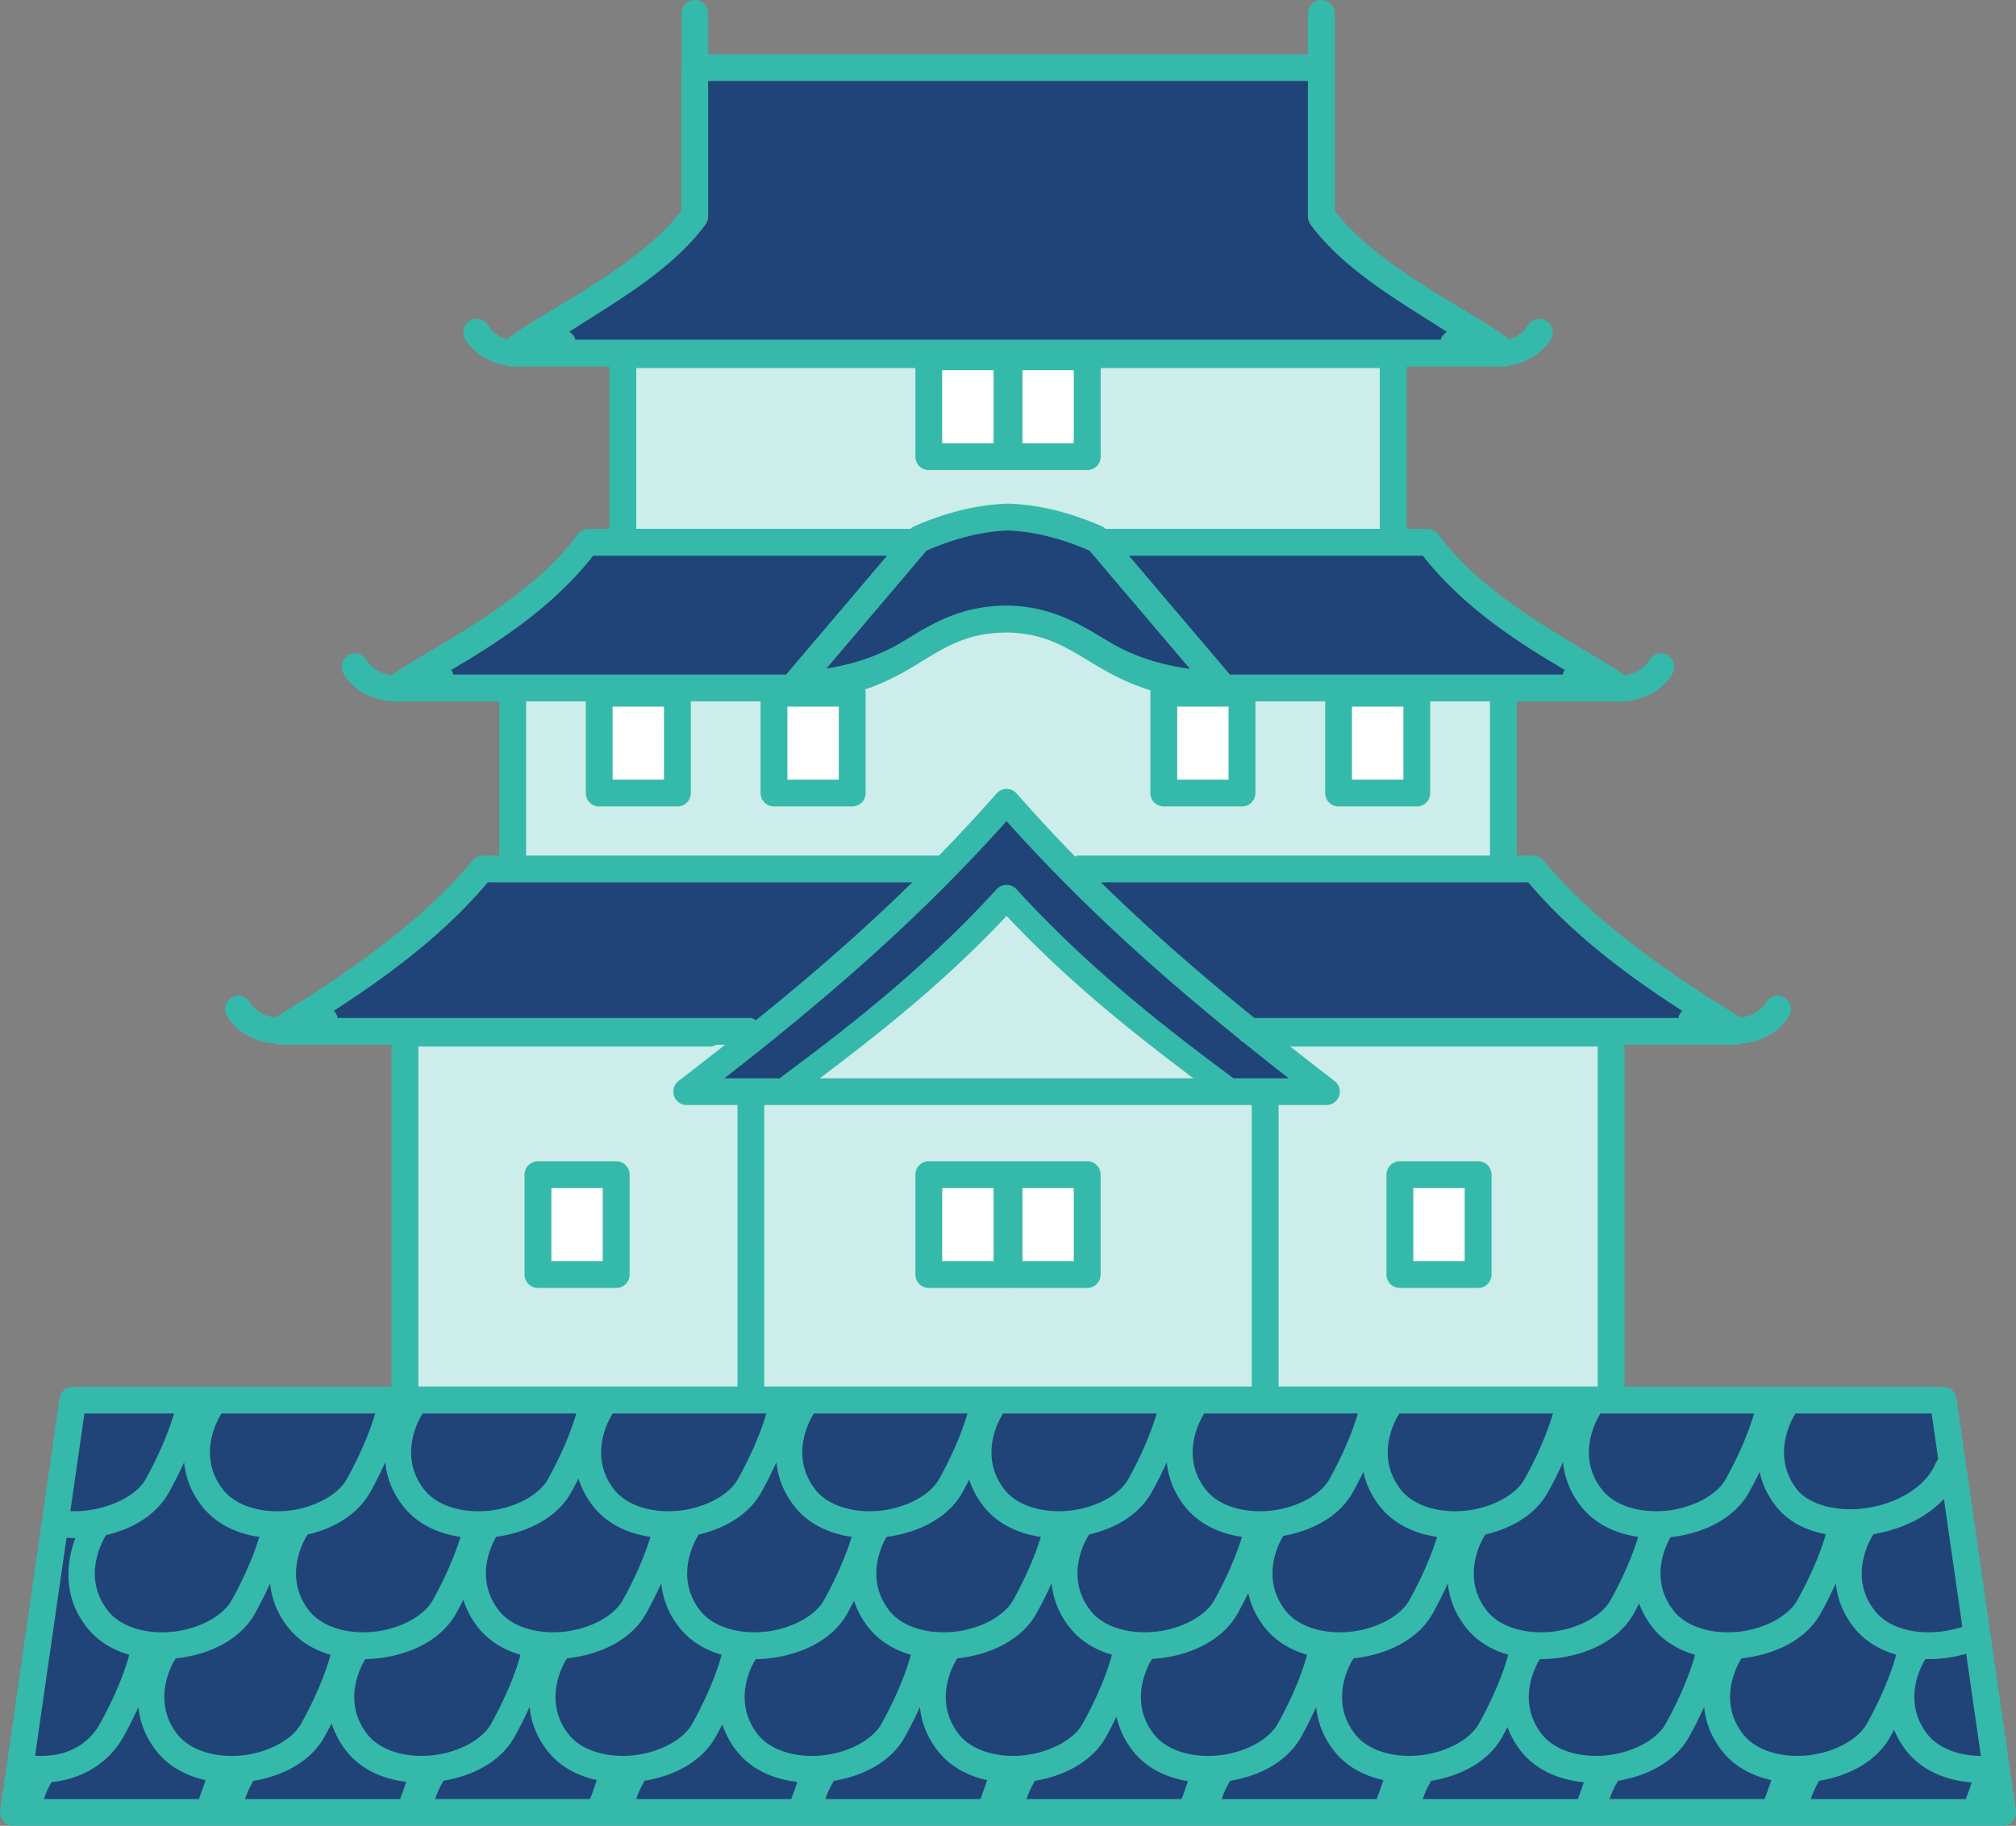 <?xml version="1.0" encoding="UTF-8" standalone="no"?>
<!-- Created with Inkscape (http://www.inkscape.org/) -->

<svg
   width="79.595mm"
   height="72.104mm"
   viewBox="0 0 79.595 72.104"
   version="1.1"
   id="svg1"
   xmlns="http://www.w3.org/2000/svg"
   xmlns:svg="http://www.w3.org/2000/svg">
  <rect x="0" y="0" width="79.595" height="72.104" fill="#808080" stroke="none"/>
  <defs
     id="defs1" />
  <g
     id="layer1"
     transform="translate(-57.946,111.129)">
    <g
       id="g4549"
       transform="translate(-8.98,-1.871)">
      <path
         id="path4540"
         style="fill:#ccedea;fill-opacity:1;stroke:none;stroke-width:23.812;stroke-linecap:round;stroke-linejoin:round;stroke-opacity:1"
         d="m 122.194,-96.299 -30.963,0.655 0.094,8.139 30.776,0.187 z m -15.809,10.196 -19.177,3.648 -0.187,7.577 16.371,0.374 22.918,-0.655 0.093,-7.203 z m 0,12.161 -7.857,5.706 -15.622,-0.187 v 14.406 l 47.521,0.187 0.281,-14.499 -14.593,0.094 z" />
      <path
         id="path4536"
         style="opacity:1;fill:#214478;fill-opacity:1;stroke:none;stroke-width:23.812;stroke-linecap:round;stroke-linejoin:round;stroke-opacity:1"
         d="m 94.505,-106.775 -0.468,6.267 -6.455,5.051 38.073,-0.281 -6.454,-5.145 -0.468,-5.8 z m 11.649,17.863 c -1.254,0.046 -3.885,1.033 -3.885,1.033 l -12.067,-0.281 c 0,0 -1.871,2.432 -2.619,2.993 -0.748,0.561 -5.051,2.807 -5.051,2.807 h 8.887 8.513 c 0,0 3.181,-1.216 4.397,-1.778 1.216,-0.561 3.087,-0.655 4.303,-0.094 1.216,0.561 5.332,2.245 5.332,2.245 l 16.183,-0.561 -5.332,-3.835 -1.871,-1.777 -12.255,0.187 c 0,0 -3.181,-0.842 -4.303,-0.936 -0.07,-0.006 -0.147,-0.007 -0.231,-0.004 z m 0.605,11.51 -2.806,2.619 -0.561,-0.281 H 86.273 l -2.619,2.339 -4.771,4.022 4.022,0.281 13.845,-0.094 -2.245,2.245 h 4.022 l 4.677,-4.21 3.18,-3.087 2.713,2.058 6.174,5.426 h 3.835 l -2.152,-2.338 h 12.816 l 5.051,-0.561 -7.577,-5.987 -17.96,0.094 z m 36.67,23.293 -73.806,0.281 -2.339,16.089 78.484,0.281 z" />
      <path
         id="rect4542"
         style="fill:#ffffff;fill-opacity:1;stroke:none;stroke-width:23.812;stroke-linecap:round;stroke-linejoin:round;stroke-opacity:1"
         d="m 103.298,-95.363 v 3.929 h 6.407 v -3.929 z m -5.847,13.236 v 3.976 h 3.087 v -3.976 z m 22.497,0 v 3.976 h 3.087 v -3.976 z m -29.373,0.047 v 4.069 h 3.087 v -4.069 z m 22.497,0 v 4.069 h 3.087 v -4.069 z m -24.893,19.103 v 4.069 h 3.087 v -4.069 z m 33.933,0 v 4.069 h 3.087 v -4.069 z m -18.616,0.157 v 3.929 h 6.407 v -3.929 z" />
      <path
         id="path4509-0"
         style="color:#000000;fill:#35b9ab;fill-opacity:1;stroke:none;stroke-width:1.058;stroke-linecap:round;stroke-linejoin:round;stroke-dasharray:none;stroke-opacity:1;-inkscape-stroke:none;paint-order:markers fill stroke"
         d="m 94.359,-109.258 a 0.529,0.529 0 0 0 -0.528,0.532 v 2.123 a 0.529,0.529 0 0 0 -0.007,0.016 v 5.657 c -0.792,1.049 -2.156,2.077 -3.532,2.952 -1.312,0.834 -2.571,1.517 -3.355,2.117 -0.371,-0.105 -0.602,-0.327 -0.731,-0.546 a 0.529,0.529 0 0 0 -0.725,-0.189 0.529,0.529 0 0 0 -0.19,0.725 c 0.321,0.544 0.922,0.953 1.725,1.066 a 0.529,0.529 0 0 0 0.076,0.024 h 0.156 c 0.144,0.009 0.293,0.01 0.448,0 h 3.29 v 6.41 h -0.823 a 0.529,0.529 0 0 0 -0.426,0.217 c -1.928,2.619 -5.515,4.332 -7.364,5.553 -0.52,-0.063 -0.824,-0.331 -0.979,-0.594 a 0.524,0.534 0 0 0 -0.72,-0.183 0.524,0.534 0 0 0 -0.179,0.735 c 0.413,0.702 1.28,1.176 2.446,1.084 h 3.698 v 6.091 h -0.654 a 0.529,0.529 0 0 0 -0.409,0.196 c -2.177,2.694 -5.84,5.003 -7.771,6.192 -0.541,-0.058 -0.856,-0.332 -1.014,-0.6 a 0.526,0.533 0 0 0 -0.324,-0.24 0.526,0.533 0 0 0 -0.397,0.058 0.526,0.533 0 0 0 -0.18,0.731 c 0.35,0.592 1.025,1.023 1.932,1.089 a 0.529,0.529 0 0 0 0.097,0.045 h 4.466 v 13.505 h -12.585 a 0.529,0.529 0 0 0 -0.524,0.454 l -2.343,16.284 a 0.529,0.529 0 0 0 0.521,0.603 h 78.538 a 0.529,0.529 0 0 0 0.525,-0.603 l -2.346,-16.284 a 0.529,0.529 0 0 0 -0.521,-0.454 h -12.585 v -13.505 h 4.465 a 0.529,0.529 0 0 0 0.145,-0.049 c 0.882,-0.078 1.54,-0.504 1.884,-1.085 a 0.526,0.533 0 0 0 -0.18,-0.731 0.526,0.533 0 0 0 -0.397,-0.058 0.526,0.533 0 0 0 -0.324,0.24 c -0.159,0.268 -0.473,0.542 -1.014,0.6 -1.931,-1.19 -5.594,-3.499 -7.771,-6.192 a 0.529,0.529 0 0 0 -0.413,-0.196 h -0.65 v -6.091 h 3.697 c 1.166,0.093 2.033,-0.382 2.446,-1.084 a 0.524,0.534 0 0 0 -0.179,-0.735 0.524,0.534 0 0 0 -0.72,0.183 c -0.155,0.263 -0.458,0.531 -0.978,0.594 -1.849,-1.221 -5.435,-2.934 -7.363,-5.553 a 0.529,0.529 0 0 0 -0.426,-0.217 h -0.823 v -6.41 h 3.291 c 0.155,0.01 0.304,0.009 0.448,0 h 0.154 a 0.529,0.529 0 0 0 0.127,-0.031 c 0.778,-0.122 1.361,-0.526 1.675,-1.059 a 0.529,0.529 0 0 0 -0.19,-0.724 0.529,0.529 0 0 0 -0.725,0.189 c -0.13,0.22 -0.36,0.441 -0.731,0.546 -0.785,-0.6 -2.043,-1.282 -3.355,-2.117 -1.377,-0.876 -2.74,-1.906 -3.532,-2.955 v -5.654 -2.139 a 0.529,0.529 0 0 0 -0.528,-0.532 0.529,0.529 0 0 0 -0.532,0.532 v 1.611 H 94.887 v -1.611 a 0.529,0.529 0 0 0 -0.528,-0.532 z m 0.525,3.199 h 23.68 v 5.352 a 0.529,0.529 0 0 0 0.102,0.309 c 0.94,1.305 2.467,2.39 3.921,3.314 0.622,0.396 1.02,0.65 1.468,0.932 a 0.529,0.529 0 0 0 -0.222,0.239 0.529,0.529 0 0 0 -0.021,0.071 H 108.406 89.644 a 0.529,0.529 0 0 0 -0.025,-0.071 0.529,0.529 0 0 0 -0.223,-0.241 c 0.447,-0.282 0.845,-0.536 1.466,-0.931 1.453,-0.924 2.981,-2.009 3.921,-3.314 a 0.529,0.529 0 0 0 0.101,-0.309 z m -2.837,11.336 h 11.021 v 3.501 a 0.529,0.529 0 0 0 0.528,0.528 h 3.088 a 0.529,0.529 0 0 0 0.037,-0.005 0.529,0.529 0 0 0 0.045,0.005 h 3.088 a 0.529,0.529 0 0 0 0.528,-0.528 v -3.501 h 11.021 v 6.351 h -10.828 a 0.529,0.529 0 0 0 -0.122,-0.091 c -1.402,-0.618 -2.633,-0.868 -3.71,-0.904 a 0.529,0.529 0 0 0 -0.034,0 c -1.077,0.036 -2.309,0.286 -3.711,0.904 a 0.529,0.529 0 0 0 -0.122,0.091 H 92.047 Z m 12.077,0.085 h 2.031 v 2.885 h -2.031 z m 3.169,0 h 2.028 v 2.885 h -2.028 z m -0.569,6.331 h 5.2e-4 c 0.912,0.032 1.973,0.259 3.213,0.792 l 3.972,4.675 c -1.336,-0.192 -2.336,-0.561 -3.159,-1.05 -1.088,-0.646 -2.181,-1.402 -4.012,-1.453 a 0.529,0.529 0 0 0 -0.014,0 c -1.916,0 -3.056,0.757 -4.148,1.419 -0.813,0.493 -1.771,0.867 -3.024,1.07 l 3.958,-4.662 c 1.24,-0.533 2.301,-0.76 3.213,-0.792 z m -16.377,0.995 h 11.602 l -3.988,4.695 H 84.827 a 0.524,0.534 0 0 0 -0.026,-0.078 0.524,0.534 0 0 0 -0.062,-0.104 c 1.782,-1.05 3.964,-2.425 5.608,-4.513 z m 21.151,0 h 11.602 c 1.645,2.088 3.826,3.462 5.608,4.512 a 0.524,0.534 0 0 0 -0.063,0.105 0.524,0.534 0 0 0 -0.022,0.078 h -13.137 z m -4.781,3.033 c 1.557,0.045 2.362,0.629 3.491,1.3 0.599,0.356 1.281,0.72 2.151,0.985 a 0.529,0.529 0 0 0 -0.014,0.111 v 3.944 a 0.529,0.529 0 0 0 0.531,0.529 h 3.087 a 0.529,0.529 0 0 0 0.529,-0.529 v -3.622 h 2.755 v 3.622 a 0.529,0.529 0 0 0 0.529,0.529 h 3.088 a 0.529,0.529 0 0 0 0.529,-0.529 v -3.622 h 2.36 v 6.091 h -16.279 a 0.529,0.529 0 0 0 -0.099,0.041 c -0.775,-0.793 -1.546,-1.621 -2.311,-2.492 a 0.529,0.529 0 0 0 -0.396,-0.18 0.529,0.529 0 0 0 -0.396,0.18 c -0.753,0.856 -1.51,1.67 -2.272,2.451 H 87.697 v -6.091 h 2.357 v 3.622 a 0.529,0.529 0 0 0 0.531,0.529 h 3.087 a 0.529,0.529 0 0 0 0.529,-0.529 v -3.622 h 2.754 v 3.622 a 0.529,0.529 0 0 0 0.53,0.529 h 3.088 a 0.529,0.529 0 0 0 0.529,-0.529 v -3.944 a 0.529,0.529 0 0 0 -0.023,-0.148 c 0.818,-0.272 1.468,-0.638 2.046,-0.988 1.119,-0.678 1.949,-1.257 3.593,-1.259 z m -15.604,2.925 h 2.028 v 2.886 h -2.028 z m 6.9,0 h 2.03 v 2.886 h -2.03 z m 15.391,0 h 2.028 v 2.886 h -2.028 z m 6.9,0 h 2.03 v 2.886 h -2.03 z m -13.637,4.527 c 3.012,3.363 6.089,6.096 9.183,8.597 a 0.529,0.529 0 0 0 0.161,0.131 c 0.598,0.482 1.196,0.958 1.795,1.425 h -2.179 c -2.913,-2.16 -5.789,-4.428 -8.571,-7.468 a 0.529,0.529 0 0 0 -0.389,-0.17 0.529,0.529 0 0 0 -0.39,0.17 c -2.782,3.04 -5.658,5.308 -8.571,7.468 h -2.179 c 3.751,-2.928 7.493,-6.081 11.139,-10.153 z m -20.48,2.414 h 16.757 c -2.034,1.995 -4.094,3.769 -6.171,5.444 a 0.529,0.529 0 0 0 -0.205,-0.085 H 80.256 a 0.526,0.533 0 0 0 -0.038,-0.125 0.526,0.533 0 0 0 -0.114,-0.16 c 1.92,-1.24 4.264,-2.912 6.082,-5.074 z m 24.204,0 h 16.872 c 1.819,2.163 4.161,3.836 6.081,5.076 a 0.526,0.533 0 0 0 -0.113,0.158 0.526,0.533 0 0 0 -0.037,0.125 h -16.739 c -2.04,-1.65 -4.065,-3.398 -6.064,-5.359 z m -3.723,1.327 c 2.417,2.574 4.895,4.542 7.374,6.412 h -7.374 -7.374 c 2.479,-1.87 4.957,-3.838 7.374,-6.412 z m -11.471,5.088 h 0.357 c -0.611,0.482 -1.224,0.959 -1.837,1.432 a 0.529,0.529 0 0 0 0.321,0.948 h 2.005 v 11.118 H 83.444 v -13.43 h 11.589 a 0.529,0.529 0 0 0 0.163,-0.068 z m 22.633,0.04 a 0.529,0.529 0 0 0 0.068,0.028 h 12.107 v 13.43 h -12.598 v -11.118 h 1.889 a 0.529,0.529 0 0 0 0.321,-0.948 c -0.597,-0.46 -1.193,-0.924 -1.787,-1.392 z m -20.731,2.34 h 9.568 9.68 v 11.118 H 97.098 Z m -8.935,2.221 a 0.529,0.529 0 0 0 -0.528,0.532 v 3.94 a 0.529,0.529 0 0 0 0.528,0.532 h 3.088 a 0.529,0.529 0 0 0 0.532,-0.532 v -3.94 a 0.529,0.529 0 0 0 -0.532,-0.532 z m 15.432,0 a 0.529,0.529 0 0 0 -0.528,0.532 v 3.94 a 0.529,0.529 0 0 0 0.528,0.532 h 3.088 a 0.529,0.529 0 0 0 0.056,-0.003 0.529,0.529 0 0 0 0.025,0.003 h 3.088 a 0.529,0.529 0 0 0 0.528,-0.532 v -3.94 a 0.529,0.529 0 0 0 -0.528,-0.532 h -3.088 a 0.529,0.529 0 0 0 -0.025,0.003 0.529,0.529 0 0 0 -0.056,-0.003 z m 18.598,0 a 0.529,0.529 0 0 0 -0.528,0.532 v 3.94 a 0.529,0.529 0 0 0 0.528,0.532 h 3.088 a 0.529,0.529 0 0 0 0.532,-0.532 v -3.94 a 0.529,0.529 0 0 0 -0.532,-0.532 z m -33.498,1.06 h 2.028 v 2.884 h -2.028 z m 15.429,0 h 2.031 v 2.884 h -2.031 z m 3.169,0 h 2.028 v 2.884 h -2.028 z m 15.432,0 h 2.028 v 2.884 h -2.028 z m -52.466,8.9 h 3.537 c -0.112,0.39 -0.428,1.349 -1.123,2.6 -0.42,0.756 -1.754,1.312 -2.97,1.256 z m 5.413,0 h 6.066 c -0.111,0.386 -0.426,1.342 -1.126,2.6 -0.348,0.627 -1.304,1.137 -2.333,1.242 -1.029,0.105 -2.044,-0.186 -2.553,-0.84 -1.11,-1.426 -0.068,-2.979 -0.068,-2.979 a 0.529,0.529 0 0 0 0.012,-0.023 z m 7.94,0 h 6.066 c -0.11,0.386 -0.424,1.342 -1.123,2.6 -0.348,0.627 -1.303,1.137 -2.333,1.242 -1.029,0.105 -2.044,-0.186 -2.553,-0.84 -1.109,-1.426 -0.071,-2.979 -0.071,-2.979 a 0.529,0.529 0 0 0 0.014,-0.023 z m 7.504,0 h 6.065 c -0.111,0.387 -0.426,1.342 -1.124,2.597 -0.348,0.627 -1.303,1.138 -2.332,1.243 -1.029,0.105 -2.047,-0.183 -2.555,-0.837 -1.11,-1.426 -0.067,-2.979 -0.067,-2.979 a 0.529,0.529 0 0 0 0.014,-0.025 z m 7.942,0 h 6.065 c -0.111,0.387 -0.426,1.342 -1.123,2.597 -0.348,0.627 -1.304,1.138 -2.333,1.243 -1.029,0.105 -2.045,-0.183 -2.553,-0.837 -1.11,-1.426 -0.069,-2.979 -0.069,-2.979 a 0.529,0.529 0 0 0 0.014,-0.025 z m 7.47,0 h 6.065 c -0.111,0.387 -0.426,1.342 -1.123,2.597 -0.348,0.627 -1.304,1.138 -2.333,1.243 -1.029,0.105 -2.047,-0.183 -2.555,-0.837 -1.11,-1.426 -0.067,-2.979 -0.067,-2.979 a 0.529,0.529 0 0 0 0.014,-0.025 z m 7.942,0 h 6.065 c -0.111,0.387 -0.426,1.342 -1.123,2.597 -0.348,0.627 -1.304,1.138 -2.333,1.243 -1.029,0.105 -2.045,-0.183 -2.553,-0.837 -1.11,-1.426 -0.069,-2.979 -0.069,-2.979 a 0.529,0.529 0 0 0 0.014,-0.025 z m 7.703,0 h 6.065 c -0.111,0.387 -0.426,1.342 -1.123,2.597 -0.348,0.627 -1.304,1.138 -2.333,1.243 -1.029,0.105 -2.047,-0.183 -2.555,-0.837 -1.11,-1.426 -0.067,-2.979 -0.067,-2.979 a 0.529,0.529 0 0 0 0.014,-0.025 z m 7.942,0 h 6.065 c -0.111,0.387 -0.426,1.342 -1.123,2.597 -0.348,0.627 -1.304,1.138 -2.333,1.243 -1.029,0.105 -2.045,-0.183 -2.554,-0.837 -1.11,-1.426 -0.069,-2.979 -0.069,-2.979 a 0.529,0.529 0 0 0 0.014,-0.025 z m 7.7,0 h 5.374 l 0.261,1.814 a 0.529,0.529 0 0 0 -0.103,0.152 c -0.375,0.91 -1.467,1.563 -2.647,1.757 -1.181,0.194 -2.346,-0.103 -2.827,-0.721 -1.109,-1.426 -0.071,-2.979 -0.071,-2.979 a 0.529,0.529 0 0 0 0.012,-0.023 z m -40.235,1.927 c 0.055,0.556 0.252,1.151 0.699,1.725 0.559,0.718 1.389,1.096 2.271,1.221 -0.132,0.435 -0.448,1.339 -1.096,2.505 -0.348,0.627 -1.303,1.138 -2.332,1.243 -1.029,0.105 -2.045,-0.183 -2.554,-0.837 -1.11,-1.426 -0.069,-2.979 -0.069,-2.979 a 0.529,0.529 0 0 0 0.014,-0.026 c 1.036,-0.239 1.98,-0.784 2.471,-1.668 0.236,-0.425 0.432,-0.824 0.595,-1.185 z m 15.411,0 c 0.055,0.556 0.252,1.151 0.699,1.725 0.559,0.718 1.389,1.096 2.271,1.221 -0.132,0.435 -0.448,1.339 -1.096,2.505 -0.348,0.627 -1.303,1.138 -2.332,1.243 -1.029,0.105 -2.045,-0.183 -2.554,-0.837 -1.11,-1.426 -0.069,-2.979 -0.069,-2.979 a 0.529,0.529 0 0 0 0.014,-0.026 c 1.036,-0.239 1.98,-0.784 2.471,-1.668 0.236,-0.425 0.432,-0.824 0.595,-1.185 z m 15.645,0 c 0.055,0.556 0.252,1.151 0.699,1.725 0.559,0.718 1.389,1.096 2.271,1.221 -0.132,0.435 -0.448,1.339 -1.096,2.505 -0.348,0.627 -1.304,1.138 -2.333,1.243 -1.029,0.105 -2.045,-0.183 -2.553,-0.837 -1.11,-1.426 -0.069,-2.979 -0.069,-2.979 a 0.529,0.529 0 0 0 0.014,-0.026 c 1.036,-0.239 1.98,-0.784 2.471,-1.668 0.236,-0.425 0.432,-0.824 0.595,-1.185 z m -46.5,0.001 c 0.056,0.556 0.252,1.151 0.699,1.724 0.559,0.718 1.39,1.097 2.272,1.222 -0.132,0.435 -0.45,1.34 -1.097,2.505 -0.348,0.627 -1.303,1.137 -2.333,1.242 -1.029,0.105 -2.044,-0.186 -2.553,-0.839 -1.109,-1.426 -0.068,-2.976 -0.068,-2.976 a 0.529,0.529 0 0 0 0.014,-0.025 c 1.035,-0.24 1.98,-0.787 2.471,-1.671 0.236,-0.425 0.432,-0.822 0.595,-1.183 z m -7.943,5.2e-4 c 0.056,0.556 0.252,1.15 0.699,1.724 0.559,0.718 1.39,1.098 2.272,1.223 -0.132,0.436 -0.447,1.34 -1.094,2.505 -0.348,0.627 -1.307,1.137 -2.336,1.242 -1.029,0.105 -2.045,-0.186 -2.553,-0.839 -1.11,-1.426 -0.068,-2.976 -0.068,-2.976 a 0.529,0.529 0 0 0 0.005,-0.009 c 1.047,-0.235 1.986,-0.798 2.48,-1.687 0.236,-0.425 0.432,-0.822 0.595,-1.182 z m 62.205,0.381 c 0.097,0.442 0.292,0.899 0.638,1.343 0.479,0.616 1.188,0.969 1.976,1.116 -0.105,0.371 -0.415,1.329 -1.128,2.61 -0.348,0.627 -1.303,1.138 -2.332,1.243 -1.029,0.105 -2.047,-0.183 -2.555,-0.837 -0.963,-1.237 -0.307,-2.567 -0.116,-2.898 1.27,-0.141 2.511,-0.714 3.101,-1.775 0.156,-0.281 0.293,-0.548 0.416,-0.803 z m -15.645,5e-4 c 0.097,0.441 0.292,0.898 0.637,1.342 0.559,0.718 1.391,1.096 2.273,1.221 -0.132,0.435 -0.448,1.339 -1.096,2.505 -0.348,0.627 -1.304,1.138 -2.333,1.243 -1.029,0.105 -2.047,-0.183 -2.555,-0.837 -1.051,-1.351 -0.18,-2.8 -0.085,-2.95 1.14,-0.202 2.209,-0.763 2.742,-1.723 0.156,-0.28 0.293,-0.548 0.416,-0.802 z m -30.987,0.261 c 0.111,0.359 0.291,0.724 0.568,1.081 0.559,0.718 1.39,1.096 2.273,1.221 -0.132,0.435 -0.448,1.339 -1.096,2.505 -0.348,0.627 -1.304,1.138 -2.333,1.243 -1.029,0.105 -2.047,-0.183 -2.555,-0.837 -0.977,-1.255 -0.287,-2.607 -0.108,-2.913 1.222,-0.166 2.396,-0.738 2.965,-1.761 0.103,-0.186 0.197,-0.365 0.286,-0.54 z m 15.425,0.041 c 0.112,0.345 0.288,0.696 0.555,1.04 0.559,0.718 1.391,1.096 2.273,1.221 -0.132,0.435 -0.448,1.339 -1.096,2.505 -0.348,0.627 -1.303,1.138 -2.332,1.243 -1.029,0.105 -2.047,-0.183 -2.555,-0.837 -0.973,-1.25 -0.292,-2.597 -0.11,-2.91 1.234,-0.16 2.426,-0.73 3,-1.762 0.095,-0.172 0.182,-0.337 0.265,-0.5 z m 38.483,0.763 0.728,5.05 c -0.573,0.194 -1.235,0.265 -1.834,0.186 -0.689,-0.091 -1.273,-0.371 -1.627,-0.826 -1.11,-1.426 -0.069,-2.979 -0.069,-2.979 a 0.529,0.529 0 0 0 0.023,-0.04 c 1.039,-0.175 2.072,-0.631 2.78,-1.391 z m -74.122,1.533 c 0.115,0.009 0.231,0.014 0.347,0.016 -0.301,0.813 -0.564,2.213 0.444,3.509 0.433,0.557 1.031,0.908 1.688,1.097 -0.066,0.251 -0.368,1.299 -1.163,2.729 -0.472,0.849 -1.373,1.333 -2.557,1.257 z m 23.481,1.8 c 0.055,0.556 0.251,1.151 0.698,1.725 0.432,0.556 1.028,0.906 1.684,1.095 -0.038,0.154 -0.313,1.207 -1.16,2.731 -0.348,0.627 -1.303,1.138 -2.332,1.243 -1.029,0.105 -2.045,-0.183 -2.554,-0.837 -1.11,-1.426 -0.069,-2.978 -0.069,-2.978 a 0.529,0.529 0 0 0 0.009,-0.016 c 1.279,-0.136 2.535,-0.71 3.128,-1.778 0.237,-0.426 0.433,-0.824 0.596,-1.185 z m 15.411,5.2e-4 c 0.055,0.556 0.252,1.151 0.698,1.724 0.432,0.556 1.028,0.906 1.684,1.095 -0.038,0.154 -0.313,1.207 -1.16,2.731 -0.348,0.627 -1.304,1.138 -2.333,1.243 -1.029,0.105 -2.045,-0.183 -2.553,-0.837 -1.11,-1.426 -0.069,-2.978 -0.069,-2.978 a 0.529,0.529 0 0 0 0.009,-0.016 c 1.279,-0.136 2.534,-0.71 3.128,-1.778 0.236,-0.425 0.433,-0.824 0.596,-1.184 z m 15.645,0 c 0.055,0.556 0.252,1.151 0.698,1.724 0.432,0.556 1.028,0.906 1.684,1.095 -0.038,0.154 -0.313,1.207 -1.16,2.731 -0.348,0.627 -1.304,1.138 -2.333,1.243 -1.029,0.105 -2.045,-0.183 -2.553,-0.837 -1.11,-1.426 -0.069,-2.978 -0.069,-2.978 a 0.529,0.529 0 0 0 0.009,-0.016 c 1.279,-0.136 2.534,-0.71 3.128,-1.778 0.236,-0.425 0.433,-0.824 0.596,-1.184 z m 15.317,0 c 0.056,0.556 0.252,1.151 0.699,1.724 0.43,0.553 1.031,0.904 1.684,1.093 -0.037,0.15 -0.311,1.205 -1.16,2.733 -0.348,0.627 -1.304,1.138 -2.333,1.243 -1.029,0.105 -2.045,-0.183 -2.553,-0.837 -1.11,-1.426 -0.069,-2.978 -0.069,-2.978 a 0.529,0.529 0 0 0 0.009,-0.016 c 1.279,-0.136 2.535,-0.71 3.128,-1.778 0.236,-0.425 0.432,-0.824 0.595,-1.184 z m -61.817,0.002 c 0.055,0.555 0.252,1.149 0.698,1.722 0.433,0.556 1.029,0.908 1.686,1.097 -0.038,0.153 -0.315,1.205 -1.162,2.729 -0.348,0.627 -1.303,1.141 -2.333,1.246 -1.029,0.105 -2.044,-0.186 -2.553,-0.84 -1.109,-1.426 -0.071,-2.979 -0.071,-2.979 a 0.529,0.529 0 0 0 0.007,-0.012 c 1.28,-0.135 2.538,-0.709 3.132,-1.778 0.236,-0.425 0.433,-0.824 0.596,-1.184 z m 38.617,0.381 c 0.097,0.441 0.292,0.898 0.638,1.342 0.433,0.556 1.029,0.907 1.686,1.096 -0.038,0.155 -0.314,1.208 -1.16,2.731 -0.348,0.627 -1.303,1.138 -2.332,1.243 -1.029,0.105 -2.047,-0.183 -2.555,-0.837 -1.098,-1.411 -0.092,-2.941 -0.071,-2.972 0.076,-0.005 0.152,-0.01 0.227,-0.018 1.287,-0.131 2.555,-0.707 3.152,-1.781 0.156,-0.28 0.293,-0.547 0.416,-0.801 z m -30.986,0.266 c 0.111,0.357 0.29,0.721 0.567,1.076 0.433,0.556 1.029,0.906 1.686,1.095 -0.038,0.154 -0.313,1.207 -1.16,2.731 -0.348,0.627 -1.303,1.138 -2.332,1.243 -1.029,0.105 -2.047,-0.183 -2.556,-0.837 -1.081,-1.39 -0.125,-2.889 -0.075,-2.964 0.145,-0.003 0.291,-0.01 0.434,-0.025 1.287,-0.131 2.554,-0.706 3.152,-1.781 0.103,-0.185 0.197,-0.363 0.285,-0.537 z m 15.423,0.037 c 0.112,0.345 0.288,0.696 0.556,1.039 0.433,0.556 1.029,0.907 1.686,1.096 -0.038,0.155 -0.314,1.208 -1.16,2.731 -0.348,0.627 -1.303,1.138 -2.332,1.243 -1.029,0.105 -2.047,-0.184 -2.555,-0.837 -1.082,-1.391 -0.124,-2.89 -0.075,-2.964 0.156,-0.002 0.311,-0.01 0.465,-0.026 1.287,-0.131 2.555,-0.707 3.152,-1.781 0.095,-0.171 0.182,-0.337 0.265,-0.499 z m 30.999,0.111 c 0.113,0.309 0.279,0.622 0.518,0.928 0.433,0.556 1.029,0.906 1.686,1.095 -0.038,0.154 -0.313,1.207 -1.16,2.731 -0.348,0.627 -1.303,1.138 -2.333,1.243 -1.029,0.105 -2.047,-0.184 -2.555,-0.837 -1.083,-1.392 -0.123,-2.892 -0.075,-2.965 0.187,7.7e-4 0.375,-0.007 0.56,-0.026 1.287,-0.131 2.555,-0.707 3.152,-1.781 0.073,-0.132 0.142,-0.261 0.208,-0.388 z m 12.911,1.983 0.581,4.035 c -0.871,-0.005 -1.677,-0.298 -2.113,-0.858 -1.083,-1.392 -0.124,-2.892 -0.077,-2.965 0.544,0.014 1.093,-0.059 1.609,-0.212 z m -10.346,2.101 c 0.055,0.556 0.252,1.151 0.698,1.725 0.491,0.631 1.192,0.998 1.953,1.163 -0.022,0.081 -0.113,0.348 -0.261,0.75 h -6.122 c 0.125,-0.377 0.28,-0.626 0.28,-0.626 a 0.529,0.529 0 0 0 0.042,-0.094 c 1.166,-0.191 2.269,-0.754 2.814,-1.734 0.237,-0.426 0.433,-0.824 0.596,-1.185 z m -30.962,5.2e-4 c 0.055,0.556 0.252,1.151 0.699,1.725 0.491,0.631 1.192,0.998 1.953,1.163 -0.022,0.08 -0.113,0.348 -0.261,0.751 h -6.121 c 0.125,-0.377 0.28,-0.626 0.28,-0.626 a 0.529,0.529 0 0 0 0.041,-0.093 c 1.167,-0.191 2.269,-0.754 2.814,-1.735 0.236,-0.425 0.432,-0.824 0.595,-1.185 z m 15.645,0 c 0.055,0.556 0.252,1.151 0.699,1.725 0.491,0.631 1.192,0.998 1.953,1.163 -0.022,0.08 -0.113,0.348 -0.261,0.751 h -6.121 c 0.125,-0.377 0.28,-0.626 0.28,-0.626 a 0.529,0.529 0 0 0 0.041,-0.093 c 1.167,-0.191 2.269,-0.754 2.814,-1.735 0.236,-0.425 0.432,-0.824 0.595,-1.185 z m -31.056,5.2e-4 c 0.056,0.556 0.252,1.151 0.698,1.724 0.491,0.631 1.192,0.998 1.953,1.163 -0.022,0.081 -0.113,0.348 -0.261,0.75 h -6.121 c 0.125,-0.377 0.28,-0.626 0.28,-0.626 a 0.529,0.529 0 0 0 0.041,-0.094 c 1.167,-0.191 2.269,-0.754 2.814,-1.734 0.236,-0.425 0.433,-0.824 0.596,-1.184 z m -15.445,5e-4 c 0.056,0.556 0.252,1.151 0.699,1.724 0.491,0.631 1.192,0.998 1.952,1.164 -0.022,0.08 -0.113,0.347 -0.26,0.749 h -6.122 c 0.124,-0.377 0.279,-0.626 0.279,-0.626 a 0.529,0.529 0 0 0 0.018,-0.042 c 1.225,-0.124 2.271,-0.764 2.839,-1.786 0.236,-0.425 0.432,-0.822 0.595,-1.183 z m 38.618,0.382 c 0.097,0.441 0.292,0.898 0.637,1.342 0.539,0.693 1.333,1.068 2.181,1.206 -0.029,0.105 -0.114,0.343 -0.249,0.708 h -6.121 c 0.125,-0.377 0.279,-0.626 0.279,-0.626 a 0.529,0.529 0 0 0 0.042,-0.094 c 1.166,-0.191 2.269,-0.754 2.814,-1.734 0.156,-0.28 0.293,-0.548 0.416,-0.802 z m -30.988,0.261 c 0.111,0.359 0.291,0.724 0.569,1.081 0.58,0.746 1.454,1.123 2.374,1.232 -0.033,0.115 -0.114,0.339 -0.24,0.681 h -6.123 c 0.125,-0.377 0.28,-0.626 0.28,-0.626 a 0.529,0.529 0 0 0 0.04,-0.09 c 1.167,-0.191 2.269,-0.757 2.815,-1.738 0.103,-0.186 0.197,-0.365 0.286,-0.54 z m 15.425,0.041 c 0.112,0.346 0.288,0.697 0.555,1.04 0.587,0.754 1.474,1.132 2.406,1.236 -0.034,0.118 -0.115,0.339 -0.24,0.677 h -6.121 c 0.125,-0.377 0.28,-0.626 0.28,-0.626 a 0.529,0.529 0 0 0 0.041,-0.094 c 1.167,-0.191 2.269,-0.754 2.814,-1.734 0.096,-0.172 0.183,-0.338 0.266,-0.5 z m 30.999,0.113 c 0.113,0.309 0.28,0.621 0.518,0.928 0.606,0.779 1.532,1.157 2.496,1.246 -0.035,0.121 -0.115,0.338 -0.237,0.667 h -6.121 c 0.125,-0.377 0.28,-0.626 0.28,-0.626 a 0.529,0.529 0 0 0 0.041,-0.093 c 1.167,-0.191 2.269,-0.754 2.814,-1.735 0.073,-0.132 0.142,-0.261 0.208,-0.388 z m 15.264,0.101 c 0.111,0.276 0.266,0.554 0.478,0.826 0.625,0.803 1.592,1.18 2.588,1.254 -0.035,0.123 -0.116,0.337 -0.235,0.66 h -6.121 c 0.125,-0.377 0.28,-0.626 0.28,-0.626 a 0.529,0.529 0 0 0 0.041,-0.094 c 1.166,-0.191 2.269,-0.754 2.814,-1.734 0.054,-0.097 0.105,-0.192 0.154,-0.286 z" />
    </g>
  </g>
</svg>
